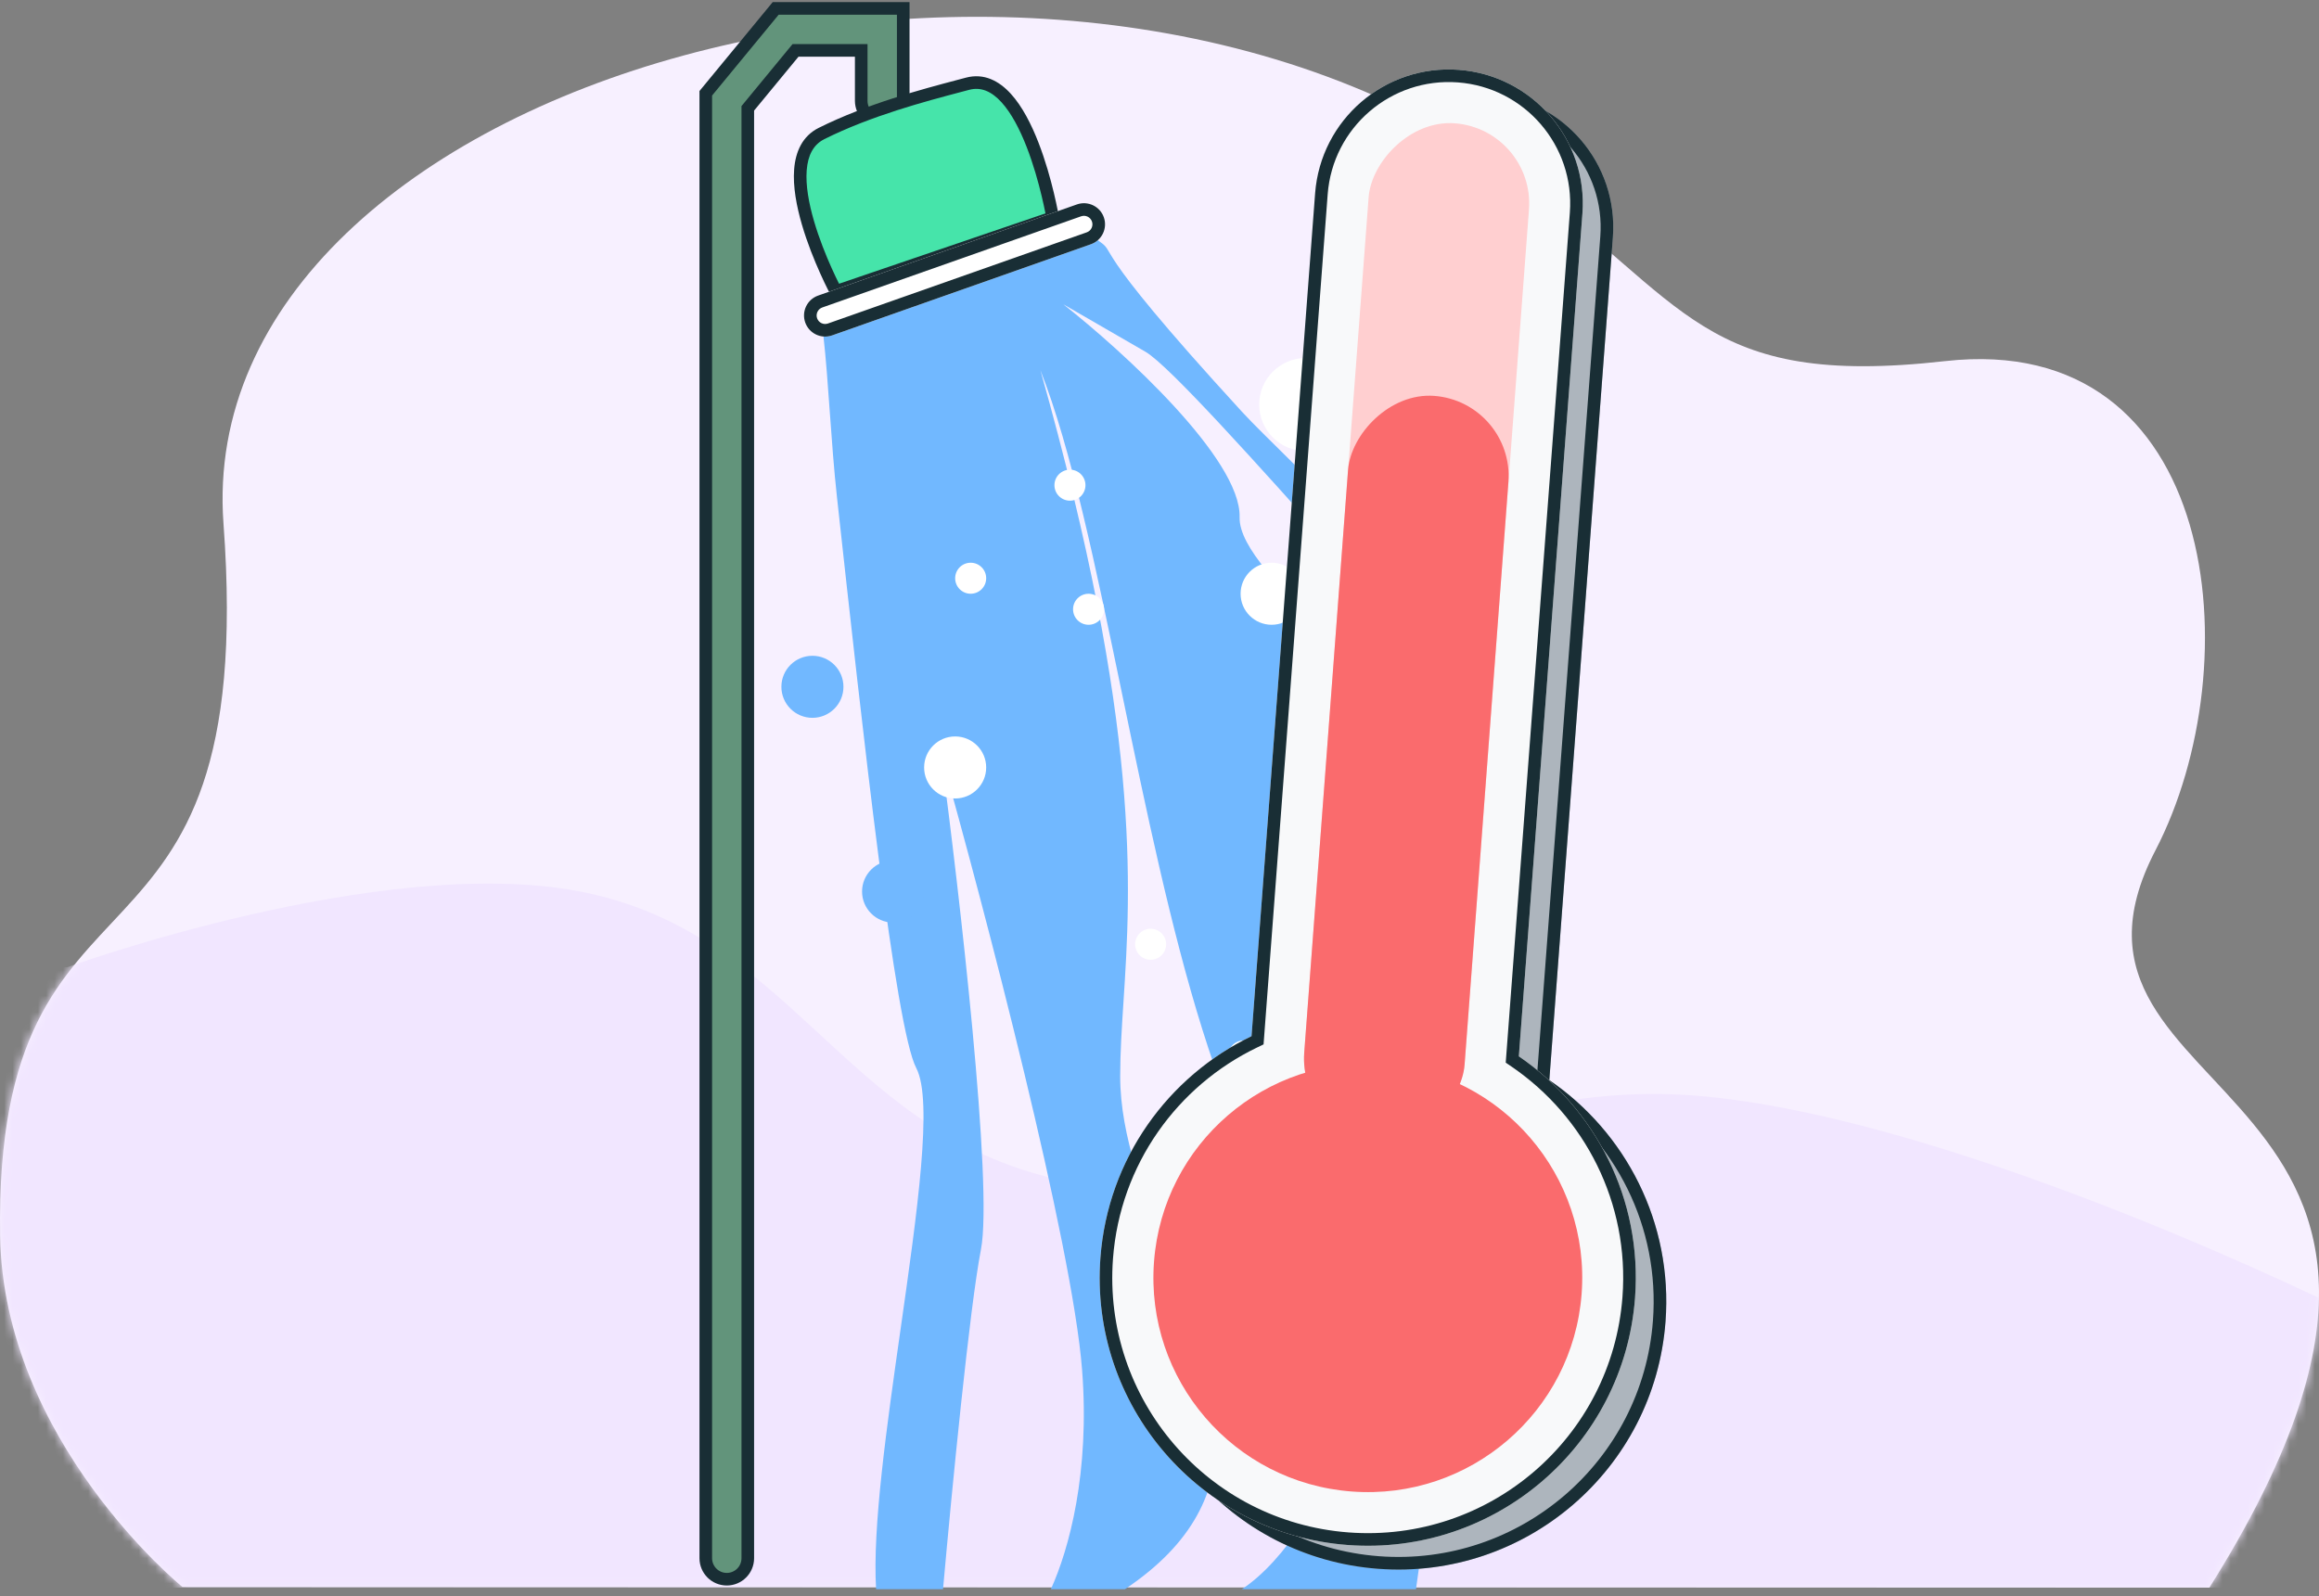 <svg width="276" height="190" viewBox="0 0 276 190" fill="none" xmlns="http://www.w3.org/2000/svg">
<rect x="0" y="0" width="276" height="190" fill="#808080" stroke="none"/>
<path d="M262.954 189L115.081 188.949L40.773 188.923L36.636 188.92L21.707 188.918C21.707 188.918 0.382 171.582 0.012 147.075C-0.716 98.785 30.893 120.536 26.599 62.336C22.68 9.229 125.059 -19.408 180.65 21.165C200.861 35.916 202.446 46.262 231.489 42.991C264.273 39.299 268.009 79.143 256.535 101.229C240.253 132.567 301.681 127.419 262.954 189Z" fill="#F7F0FF"/>
<mask id="mask0_4951_27558" style="mask-type:alpha" maskUnits="userSpaceOnUse" x="0" y="2" width="276" height="187">
<path d="M262.954 189L115.081 188.949L40.773 188.923L36.636 188.92L21.707 188.918C21.707 188.918 0.382 171.582 0.012 147.075C-0.716 98.785 30.893 120.536 26.599 62.336C22.68 9.229 125.059 -19.408 180.65 21.165C200.861 35.916 202.446 46.262 231.489 42.991C264.273 39.299 268.009 79.143 256.535 101.229C240.253 132.567 301.681 127.419 262.954 189Z" fill="#CEF7F3"/>
</mask>
<g mask="url(#mask0_4951_27558)">
<path d="M69 106.125C45.338 101.566 7.962 115.156 7.962 115.156H-5.308V189H279.185V156.062C279.185 156.062 234.394 133.689 203.285 130.562C172.536 127.471 154.7 147.672 124.731 140.125C100.013 133.899 94.029 110.947 69 106.125Z" fill="#F1E6FF"/>
</g>
<path d="M99.615 59.198C102.691 87.237 106.549 122.397 109.053 127.155C111.064 130.976 109.174 144.253 107.195 158.157C105.54 169.784 103.823 181.849 104.271 189.192H112.235C113.305 177.199 115.394 155.756 116.75 148.744C118.209 141.195 114.196 106.342 112.007 89.859C117.114 107.977 127.62 147.99 128.788 163.088C129.735 175.342 127.223 184.447 125.072 189.192H133.883C150.348 178.182 144.83 164.284 139.178 150.046C136.267 142.715 133.321 135.294 133.321 128.131C133.321 125.306 133.508 122.422 133.714 119.253C134.601 105.565 135.834 86.564 123.824 44.069C127.47 53.291 130.42 67.518 133.55 82.618C139.2 109.871 145.44 139.966 157.43 148.608C168.711 156.738 157.868 182.591 147.799 189.192H168.524C171.487 168.777 174.641 135.919 173.947 106.518C171.35 107.615 169.815 106.816 172.542 100.791C175.922 93.324 166.539 84.033 158.318 75.893C152.597 70.229 147.439 65.121 147.535 61.572C147.721 54.653 133.625 41.791 126.554 36.225L136.334 41.88C139.116 43.488 149.662 55.271 159.411 66.164C164.109 71.413 167.13 77.902 170.5 81.5C168.545 67.383 153.551 55.275 147.799 49C128.304 27.733 133.5 30.5 130.5 28.5L98 40C98.608 45.31 98.893 52.613 99.615 59.193L99.615 59.195L99.615 59.198Z" fill="#71B8FF"/>
<path fill-rule="evenodd" clip-rule="evenodd" d="M92.32 1H107.5V12C107.5 13.381 106.381 14.5 105 14.5C103.619 14.5 102.5 13.381 102.5 12V6H94.68L89 12.897V185.5C89 186.881 87.881 188 86.5 188C85.119 188 84 186.881 84 185.5V11.103L92.32 1Z" fill="#62947B" stroke="#192E35" stroke-width="1.5" stroke-linecap="round"/>
<path d="M125.282 25.906L99.489 34.696C99.489 34.696 91.181 19.18 97.781 15.89C103.874 12.852 110.86 11.113 115.152 9.97C122.278 8.072 125.282 25.906 125.282 25.906Z" fill="#46E4AA"/>
<path fill-rule="evenodd" clip-rule="evenodd" d="M124.427 25.405L99.861 33.777C99.847 33.748 99.832 33.719 99.817 33.689C99.606 33.266 99.312 32.656 98.978 31.913C98.311 30.425 97.493 28.417 96.88 26.317C96.263 24.204 95.872 22.058 96.011 20.275C96.149 18.506 96.788 17.223 98.115 16.561C103.706 13.773 110.071 12.09 114.404 10.944C114.729 10.858 115.043 10.775 115.345 10.695C116.756 10.319 118.01 10.878 119.187 12.165C120.377 13.468 121.381 15.417 122.19 17.498C122.994 19.566 123.584 21.7 123.972 23.324C124.166 24.134 124.309 24.814 124.404 25.29C124.412 25.329 124.419 25.368 124.427 25.405ZM99.489 34.696C98.828 35.05 98.828 35.05 98.828 35.05L98.826 35.046L98.821 35.036L98.802 35.001C98.794 34.986 98.785 34.968 98.774 34.947C98.762 34.924 98.748 34.897 98.732 34.866C98.671 34.748 98.583 34.576 98.474 34.357C98.256 33.919 97.953 33.291 97.61 32.527C96.926 31.003 96.079 28.927 95.44 26.737C94.805 24.56 94.356 22.209 94.516 20.159C94.677 18.093 95.473 16.202 97.446 15.219C103.182 12.359 109.687 10.639 114.006 9.498C114.337 9.41 114.655 9.326 114.959 9.245C117.11 8.673 118.903 9.631 120.294 11.154C121.672 12.661 122.756 14.815 123.588 16.955C124.426 19.108 125.033 21.314 125.431 22.975C125.63 23.807 125.777 24.505 125.875 24.997C125.924 25.243 125.96 25.438 125.985 25.572C125.997 25.638 126.006 25.69 126.012 25.725L126.019 25.766L126.021 25.777L126.022 25.78C126.022 25.78 126.022 25.781 125.282 25.906L126.022 25.781L126.128 26.41L99.129 35.611L98.828 35.05L99.489 34.696Z" fill="#192E35"/>
<path d="M131.376 25.869C130.915 24.561 129.48 23.874 128.172 24.335L97.369 35.188C96.061 35.649 95.374 37.084 95.835 38.393C96.296 39.701 97.731 40.388 99.039 39.927L129.841 29.074C131.15 28.613 131.837 27.178 131.376 25.869Z" fill="white"/>
<path fill-rule="evenodd" clip-rule="evenodd" d="M97.868 36.603L128.67 25.75C129.197 25.564 129.775 25.841 129.961 26.368C130.147 26.895 129.87 27.473 129.343 27.659L98.541 38.512C98.013 38.698 97.435 38.421 97.25 37.894C97.064 37.367 97.341 36.789 97.868 36.603ZM128.172 24.335C129.48 23.874 130.915 24.561 131.376 25.869C131.837 27.178 131.15 28.613 129.841 29.074L99.039 39.927C97.731 40.388 96.296 39.701 95.835 38.393C95.374 37.084 96.061 35.649 97.369 35.188L128.172 24.335Z" fill="#192E35"/>
<circle cx="5.539" cy="5.539" r="5.539" transform="matrix(-1 0 0 1 160.945 42.62)" fill="white"/>
<circle cx="3.693" cy="3.693" r="3.693" transform="matrix(-1 0 0 1 155.037 66.991)" fill="white"/>
<circle cx="3.693" cy="3.693" r="3.693" transform="matrix(-1 0 0 1 117.372 87.671)" fill="white"/>
<circle cx="3.693" cy="3.693" r="3.693" transform="matrix(-1 0 0 1 100.385 78.069)" fill="#71B8FF"/>
<circle cx="3.693" cy="3.693" r="3.693" transform="matrix(-1 0 0 1 109.986 102.441)" fill="#71B8FF"/>
<circle cx="3.693" cy="3.693" r="3.693" transform="matrix(-1 0 0 1 176.455 61.822)" fill="white"/>
<circle cx="1.846" cy="1.846" r="1.846" transform="matrix(-1 0 0 1 131.404 70.685)" fill="white"/>
<circle cx="1.846" cy="1.846" r="1.846" transform="matrix(-1 0 0 1 149.867 123.859)" fill="white"/>
<circle cx="1.846" cy="1.846" r="1.846" transform="matrix(-1 0 0 1 138.789 110.565)" fill="white"/>
<circle cx="1.846" cy="1.846" r="1.846" transform="matrix(-1 0 0 1 162.422 98.749)" fill="white"/>
<circle cx="1.846" cy="1.846" r="1.846" transform="matrix(-1 0 0 1 117.372 66.991)" fill="white"/>
<circle cx="1.846" cy="1.846" r="1.846" transform="matrix(-1 0 0 1 129.188 55.913)" fill="white"/>
<path d="M177.252 11.146C186.037 11.809 192.622 19.467 191.96 28.252L184.394 128.586C193.488 134.804 199.111 145.568 198.223 157.343C196.898 174.913 181.581 188.083 164.01 186.758C146.44 185.433 133.271 170.116 134.595 152.545C135.483 140.77 142.656 130.971 152.58 126.187L160.146 25.854C160.808 17.068 168.467 10.484 177.252 11.146Z" fill="#ADB5BD"/>
<path fill-rule="evenodd" clip-rule="evenodd" d="M182.833 129.336L183.547 129.824C192.218 135.752 197.573 146.01 196.727 157.23C195.465 173.975 180.867 186.525 164.123 185.262C147.379 184 134.829 169.402 136.091 152.658C136.937 141.438 143.77 132.099 153.232 127.538L154.011 127.163L161.642 25.966C162.242 18.007 169.18 12.042 177.139 12.642C185.098 13.242 191.064 20.18 190.464 28.14L182.833 129.336ZM191.96 28.252C192.622 19.467 186.037 11.809 177.252 11.146C168.467 10.484 160.808 17.068 160.146 25.854L152.58 126.187C142.656 130.971 135.483 140.77 134.595 152.545C133.271 170.116 146.44 185.433 164.01 186.758C181.581 188.083 196.898 174.913 198.223 157.343C199.111 145.568 193.488 134.804 184.394 128.586L191.96 28.252Z" fill="#192E35"/>
<path d="M173.626 8.313C182.412 8.975 188.996 16.634 188.334 25.419L180.768 125.753C189.863 131.971 195.485 142.735 194.597 154.51C193.272 172.08 177.955 185.25 160.385 183.925C142.814 182.6 129.645 167.283 130.97 149.712C131.858 137.937 139.031 128.138 148.954 123.354L156.52 23.02C157.183 14.235 164.841 7.651 173.626 8.313Z" fill="#F8F9FA"/>
<path fill-rule="evenodd" clip-rule="evenodd" d="M179.207 126.503L179.922 126.991C188.592 132.919 193.947 143.177 193.101 154.397C191.839 171.142 177.241 183.692 160.497 182.429C143.753 181.167 131.203 166.569 132.465 149.825C133.311 138.605 140.144 129.266 149.606 124.705L150.385 124.33L158.016 23.133C158.616 15.174 165.555 9.209 173.514 9.809C181.473 10.409 187.438 17.348 186.838 25.307L179.207 126.503ZM188.334 25.419C188.996 16.634 182.412 8.975 173.626 8.313C164.841 7.651 157.183 14.235 156.52 23.02L148.954 123.354C139.031 128.138 131.858 137.937 130.97 149.712C129.645 167.283 142.814 182.6 160.385 183.925C177.955 185.25 193.272 172.08 194.597 154.51C195.485 142.735 189.863 131.971 180.768 125.753L188.334 25.419Z" fill="#192E35"/>
<rect width="19.142" height="121.236" rx="9.571" transform="matrix(-0.997 -0.075 -0.075 0.997 182.691 15.396)" fill="#FFCFD0"/>
<rect width="19.142" height="88.693" rx="9.571" transform="matrix(-0.997 -0.075 -0.075 0.997 180.244 47.846)" fill="#FA6B6D"/>
<circle cx="25.523" cy="25.523" r="25.523" transform="matrix(-0.997 -0.075 -0.075 0.997 190.154 128.58)" fill="#FA6B6D"/>
</svg>
